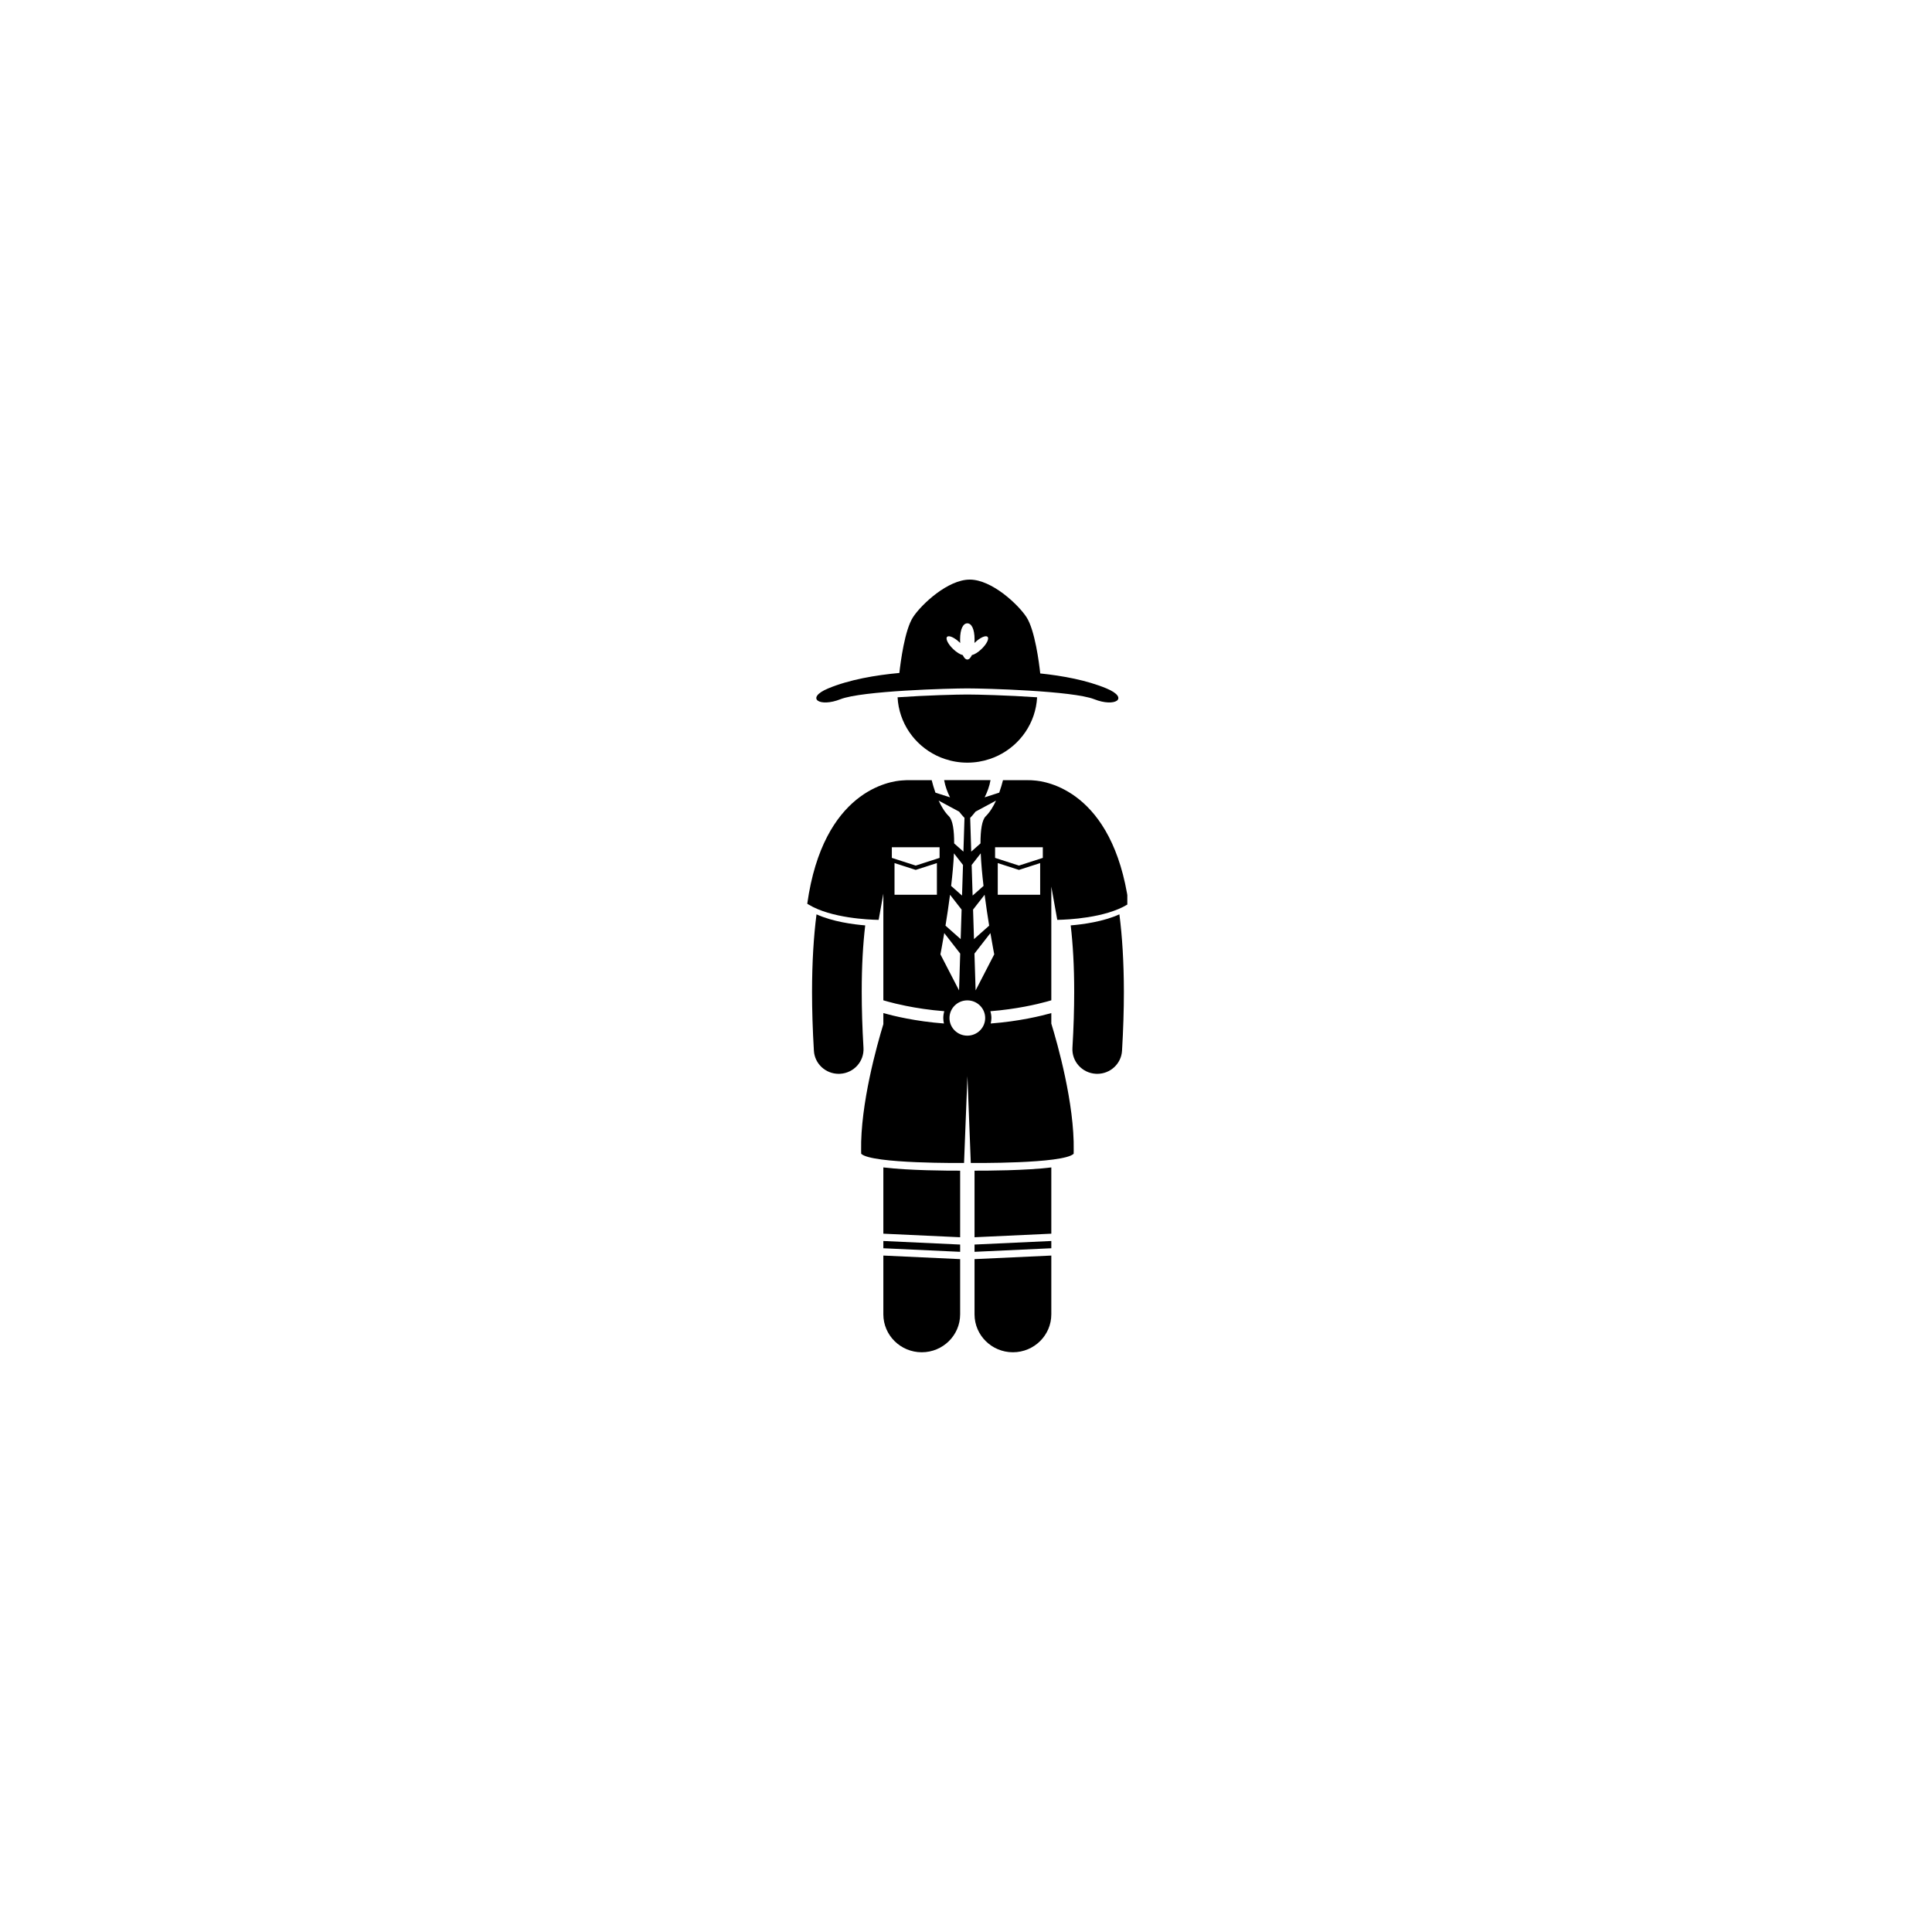 <?xml version="1.0" encoding="UTF-8"?>
<svg xmlns="http://www.w3.org/2000/svg" xmlns:xlink="http://www.w3.org/1999/xlink" width="375pt" height="375pt" viewBox="0 0 375 375" version="1.2">
<defs>
<clipPath id="clip1">
  <path d="M 156.562 151 L 218.812 151 L 218.812 226 L 156.562 226 Z M 156.562 151 "/>
</clipPath>
<clipPath id="clip2">
  <path d="M 171 243 L 187 243 L 187 262.5 L 171 262.5 Z M 171 243 "/>
</clipPath>
<clipPath id="clip3">
  <path d="M 189 243 L 205 243 L 205 262.5 L 189 262.5 Z M 189 243 "/>
</clipPath>
<clipPath id="clip4">
  <path d="M 207 177 L 218.812 177 L 218.812 209 L 207 209 Z M 207 177 "/>
</clipPath>
<clipPath id="clip5">
  <path d="M 158 112.5 L 218 112.5 L 218 137 L 158 137 Z M 158 112.5 "/>
</clipPath>
</defs>
<g id="surface1">
<path style=" stroke:none;fill-rule:nonzero;fill:rgb(0%,0%,0%);fill-opacity:1;" d="M 157.617 192.539 C 157.617 196.023 157.73 199.816 157.977 203.945 C 158.125 206.477 160.25 208.43 162.785 208.43 C 162.883 208.43 162.977 208.426 163.07 208.422 C 165.73 208.27 167.758 206.016 167.602 203.387 C 167.367 199.426 167.262 195.82 167.262 192.539 C 167.254 187.488 167.512 183.219 167.938 179.617 C 165.52 179.418 161.613 178.891 158.484 177.473 C 157.934 181.742 157.621 186.715 157.617 192.539 Z M 157.617 192.539 "/>
<g clip-path="url(#clip1)" clip-rule="nonzero">
<path style=" stroke:none;fill-rule:nonzero;fill:rgb(0%,0%,0%);fill-opacity:1;" d="M 175.828 151.438 C 175.602 151.445 175.352 151.457 175.07 151.484 C 172.848 151.621 159.785 153.371 156.688 175.414 C 156.766 175.469 156.852 175.516 156.934 175.566 C 161.316 178.238 168.812 178.512 170.289 178.539 C 170.453 178.543 170.547 178.543 170.547 178.543 L 171.457 173.461 L 171.457 194.16 C 171.664 194.223 171.949 194.305 172.316 194.406 C 173.141 194.633 174.344 194.938 175.844 195.238 C 177.855 195.645 180.406 196.051 183.285 196.273 C 183.16 196.695 183.09 197.137 183.09 197.598 C 183.09 197.965 183.137 198.32 183.219 198.66 C 177.734 198.246 173.426 197.191 171.457 196.641 L 171.457 198.789 C 170.246 202.754 166.988 214.301 167.145 223.312 C 167.148 223.527 167.152 223.738 167.156 223.945 C 169.168 225.93 187.121 225.73 187.121 225.73 L 187.777 208.863 L 188.43 225.73 C 188.43 225.73 206.387 225.93 208.395 223.945 C 208.402 223.738 208.402 223.527 208.406 223.312 C 208.566 214.211 205.242 202.527 204.059 198.676 L 204.059 196.641 C 202.094 197.191 197.785 198.246 192.297 198.66 C 192.379 198.32 192.43 197.965 192.43 197.598 C 192.43 197.137 192.355 196.695 192.23 196.277 C 197.258 195.883 201.273 194.934 203.199 194.406 C 203.57 194.305 203.852 194.219 204.059 194.156 L 204.059 172.09 L 205.215 178.539 C 205.215 178.539 205.324 178.539 205.512 178.535 C 207.07 178.504 214.484 178.215 218.828 175.566 C 218.914 175.516 218.996 175.465 219.078 175.414 C 215.98 153.395 202.941 151.625 200.699 151.484 C 200.332 151.445 200.004 151.434 199.73 151.434 C 199.695 151.434 199.664 151.434 199.629 151.438 C 199.551 151.434 199.477 151.426 199.402 151.426 L 194.68 151.426 C 194.492 152.172 194.254 153.004 193.949 153.852 L 191.121 154.762 C 191.617 153.77 192.047 152.637 192.262 151.422 L 183.254 151.422 C 183.473 152.637 183.898 153.77 184.398 154.762 L 181.566 153.852 C 181.266 153.004 181.027 152.172 180.84 151.426 L 176.117 151.426 C 176.02 151.426 175.926 151.434 175.828 151.438 Z M 185.16 165.633 L 186.918 167.891 L 186.73 173.832 L 184.613 171.957 C 184.871 169.781 185.074 167.602 185.16 165.633 Z M 190.359 165.633 C 190.445 167.602 190.645 169.781 190.902 171.957 L 188.785 173.832 L 188.598 167.891 Z M 202.41 164.449 L 202.41 166.516 L 197.777 168.008 L 193.145 166.516 L 193.145 164.449 Z M 193.664 167.523 L 197.777 168.848 L 201.895 167.523 L 201.895 173.668 L 193.664 173.668 Z M 189.051 182.281 L 188.871 176.551 L 191.113 173.672 C 191.391 175.809 191.707 177.883 191.996 179.668 Z M 184.402 173.672 L 186.645 176.551 L 186.465 182.281 L 183.52 179.668 C 183.809 177.883 184.125 175.812 184.402 173.672 Z M 173.625 167.523 L 177.738 168.848 L 181.852 167.523 L 181.852 173.668 L 173.625 173.668 Z M 182.371 165.289 L 182.371 166.516 L 177.738 168.008 L 173.105 166.516 L 173.105 164.449 L 182.371 164.449 Z M 183.281 181.109 L 186.375 185.09 L 186.152 192.238 L 182.535 185.238 C 182.535 185.238 182.859 183.594 183.281 181.109 Z M 191.223 197.598 C 191.223 199.488 189.672 201.02 187.758 201.02 C 185.844 201.02 184.293 199.488 184.293 197.598 C 184.293 195.703 185.844 194.172 187.758 194.172 C 189.672 194.172 191.223 195.703 191.223 197.598 Z M 189.367 192.238 L 189.141 185.09 L 192.238 181.109 C 192.66 183.594 192.98 185.238 192.98 185.238 Z M 189.352 157.535 L 193.328 155.398 C 192.797 156.555 192.137 157.641 191.324 158.445 C 190.59 159.172 190.312 161.145 190.312 163.707 L 188.516 165.301 L 188.312 158.742 C 188.312 158.742 188.758 158.301 189.352 157.535 Z M 186.164 157.535 C 186.762 158.301 187.207 158.742 187.207 158.742 L 187 165.301 L 185.203 163.707 C 185.207 161.145 184.93 159.172 184.191 158.445 C 183.379 157.641 182.723 156.555 182.191 155.398 Z M 186.164 157.535 "/>
</g>
<path style=" stroke:none;fill-rule:nonzero;fill:rgb(0%,0%,0%);fill-opacity:1;" d="M 171.457 226.594 L 171.457 239.457 L 186.363 240.148 L 186.363 227.227 C 183.961 227.234 176.398 227.203 171.457 226.594 Z M 171.457 226.594 "/>
<g clip-path="url(#clip2)" clip-rule="nonzero">
<path style=" stroke:none;fill-rule:nonzero;fill:rgb(0%,0%,0%);fill-opacity:1;" d="M 171.457 255.109 C 171.457 259.176 174.797 262.473 178.91 262.473 C 183.023 262.473 186.363 259.176 186.363 255.109 L 186.363 244.395 L 171.457 243.703 Z M 171.457 255.109 "/>
</g>
<path style=" stroke:none;fill-rule:nonzero;fill:rgb(0%,0%,0%);fill-opacity:1;" d="M 171.457 242.285 L 186.363 242.977 L 186.363 241.566 L 171.457 240.875 Z M 171.457 242.285 "/>
<path style=" stroke:none;fill-rule:nonzero;fill:rgb(0%,0%,0%);fill-opacity:1;" d="M 189.156 227.227 L 189.156 240.148 L 204.059 239.457 L 204.059 226.598 C 199.094 227.207 191.512 227.234 189.156 227.227 Z M 189.156 227.227 "/>
<path style=" stroke:none;fill-rule:nonzero;fill:rgb(0%,0%,0%);fill-opacity:1;" d="M 189.156 242.977 L 204.059 242.285 L 204.059 240.875 L 189.156 241.566 Z M 189.156 242.977 "/>
<g clip-path="url(#clip3)" clip-rule="nonzero">
<path style=" stroke:none;fill-rule:nonzero;fill:rgb(0%,0%,0%);fill-opacity:1;" d="M 189.156 255.109 C 189.156 259.176 192.492 262.473 196.605 262.473 C 200.723 262.473 204.059 259.176 204.059 255.109 L 204.059 243.703 L 189.156 244.395 Z M 189.156 255.109 "/>
</g>
<g clip-path="url(#clip4)" clip-rule="nonzero">
<path style=" stroke:none;fill-rule:nonzero;fill:rgb(0%,0%,0%);fill-opacity:1;" d="M 208.5 192.539 C 208.5 195.82 208.395 199.43 208.16 203.391 C 208.004 206.016 210.035 208.27 212.691 208.422 C 212.789 208.43 212.883 208.43 212.977 208.43 C 215.512 208.43 217.637 206.477 217.785 203.945 C 218.031 199.816 218.145 196.023 218.145 192.539 C 218.137 186.719 217.824 181.746 217.273 177.473 C 214.148 178.891 210.238 179.418 207.824 179.617 C 208.246 183.223 208.504 187.492 208.5 192.539 Z M 208.5 192.539 "/>
</g>
<path style=" stroke:none;fill-rule:nonzero;fill:rgb(0%,0%,0%);fill-opacity:1;" d="M 187.758 148.031 C 189.277 148.031 190.738 147.781 192.102 147.324 C 192.66 147.141 193.207 146.918 193.73 146.664 C 198.023 144.578 201.035 140.324 201.301 135.344 C 195.605 134.949 189.641 134.805 187.758 134.805 C 185.879 134.805 179.91 134.949 174.219 135.344 C 174.48 140.324 177.496 144.582 181.785 146.664 C 182.312 146.918 182.855 147.141 183.418 147.324 C 184.781 147.781 186.238 148.031 187.758 148.031 Z M 187.758 148.031 "/>
<g clip-path="url(#clip5)" clip-rule="nonzero">
<path style=" stroke:none;fill-rule:nonzero;fill:rgb(0%,0%,0%);fill-opacity:1;" d="M 163.129 135.719 C 167.273 134.082 184.324 133.617 187.758 133.617 C 191.191 133.617 208.242 134.082 212.387 135.719 C 214.398 136.516 216.074 136.48 216.754 136.023 C 217.469 135.539 217.066 134.578 214.754 133.617 C 210.945 132.031 206.281 131.168 201.91 130.715 C 201.699 128.766 200.887 122.27 199.219 119.754 C 197.586 117.285 192.492 112.5 188.23 112.5 C 183.973 112.5 178.879 117.285 177.242 119.754 C 175.602 122.23 174.793 128.566 174.566 130.621 C 169.926 131.047 164.852 131.914 160.762 133.617 C 158.449 134.578 158.051 135.539 158.766 136.023 C 159.441 136.48 161.117 136.516 163.129 135.719 Z M 190.504 125.984 C 189.84 126.621 189.141 127.043 188.641 127.156 C 188.398 127.688 188.094 128.012 187.758 128.012 C 187.426 128.012 187.117 127.688 186.875 127.156 C 186.375 127.043 185.676 126.621 185.012 125.984 C 184.012 125.027 183.484 123.965 183.832 123.613 C 184.18 123.258 185.27 123.746 186.27 124.703 C 186.309 124.738 186.34 124.773 186.375 124.809 C 186.359 124.594 186.352 124.371 186.352 124.141 C 186.352 122.004 186.98 120.988 187.758 120.988 C 188.535 120.988 189.164 122.004 189.164 124.141 C 189.164 124.371 189.156 124.594 189.141 124.809 C 189.18 124.773 189.211 124.738 189.246 124.703 C 190.246 123.746 191.34 123.258 191.688 123.613 C 192.035 123.969 191.504 125.027 190.504 125.984 Z M 190.504 125.984 "/>
</g>
</g>
</svg>
